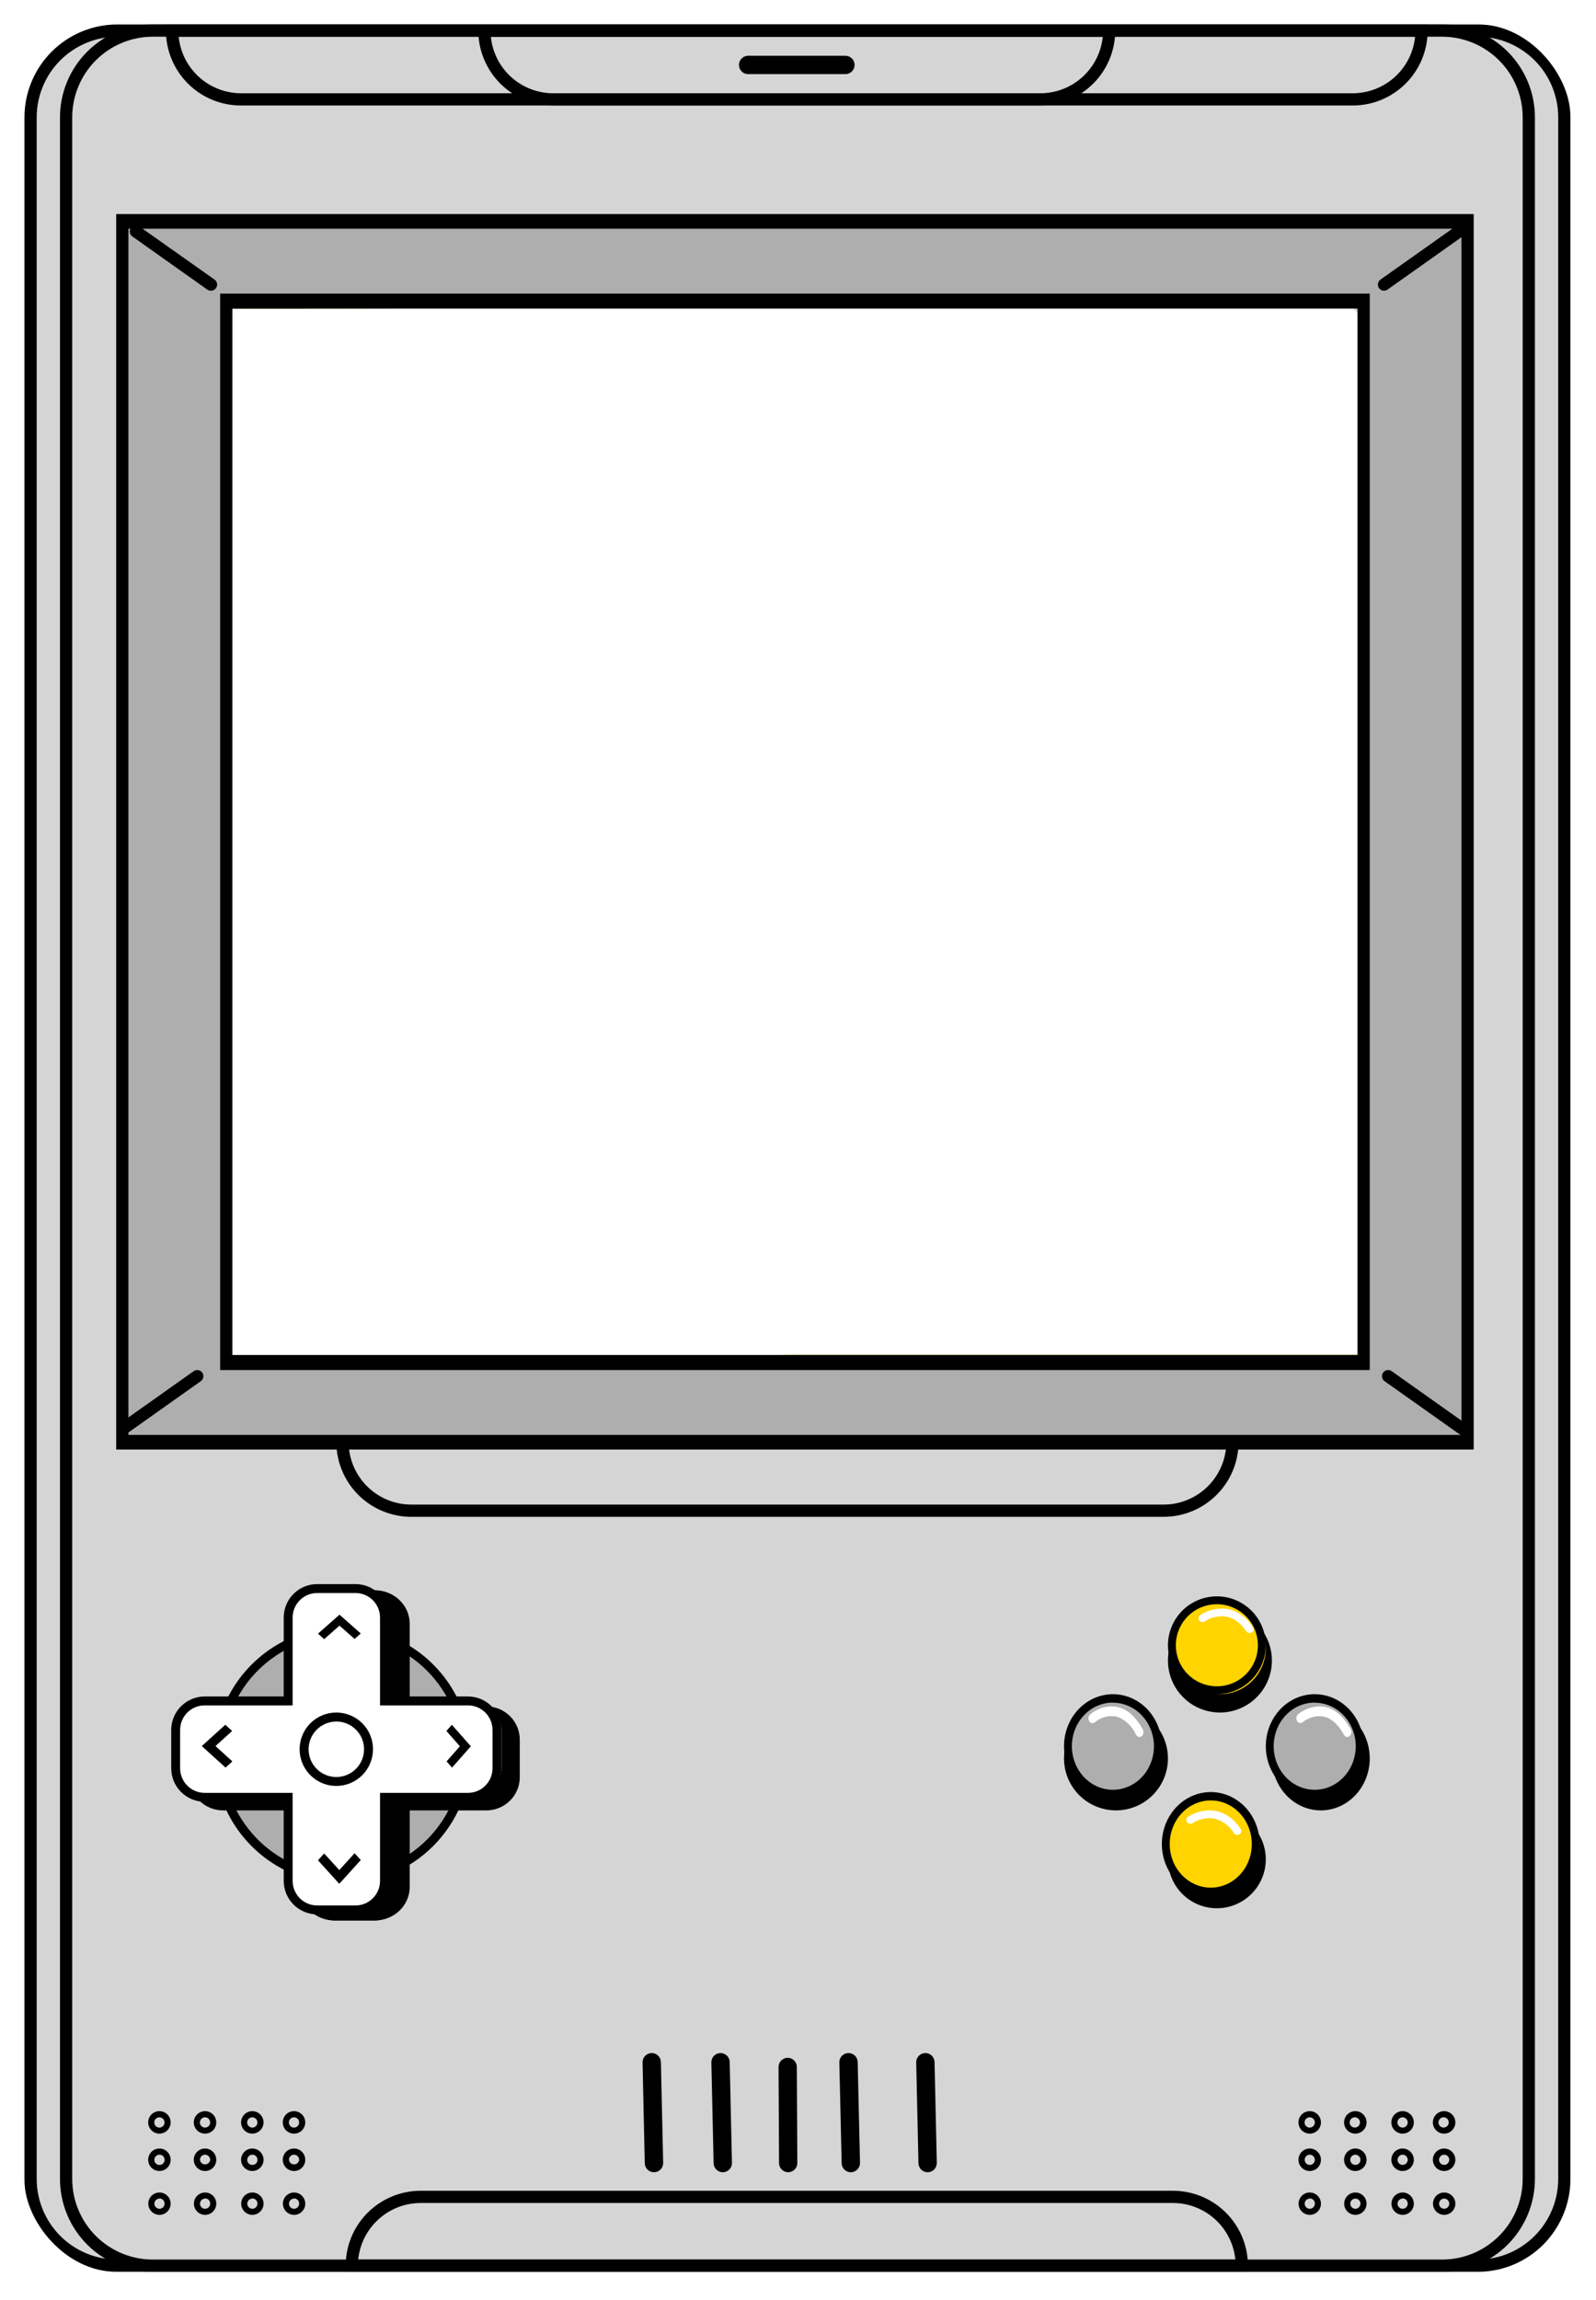 <svg width="261" height="376" viewBox="0 0 261 376" fill="none" xmlns="http://www.w3.org/2000/svg">
<g filter="url(#filter0_d_9_97)">
<g clip-path="url(#clip0_9_97)">
<path d="M240.876 1.5H19.124C15.378 1.5 11.785 3.003 9.137 5.679C6.488 8.355 5 11.985 5 15.769V355.221C5 359.006 6.488 362.636 9.136 365.314C11.784 367.992 15.377 369.497 19.124 369.5H240.876C244.621 369.497 248.212 367.993 250.86 365.318C253.509 362.642 254.997 359.014 255 355.231V15.769C255 11.985 253.512 8.355 250.863 5.679C248.215 3.003 244.622 1.5 240.876 1.5ZM223.48 215.46C223.491 217.684 221.684 219.49 219.46 219.479L128 219H40.489C38.284 219 36.495 217.216 36.489 215.011L36.012 49.022C36.005 46.804 37.804 45.005 40.022 45.01L218.685 45.456C220.883 45.461 222.665 47.239 222.675 49.437L223.48 215.46Z" fill="#D5D5D5"/>
<path d="M241.65 367.44H19.17C15.148 367.435 11.293 365.835 8.449 362.991C5.605 360.147 4.005 356.292 4 352.27V15.17C4.005 11.148 5.605 7.293 8.449 4.449C11.293 1.605 15.148 0.005 19.17 0H241.65C245.672 0.005 249.527 1.605 252.371 4.449C255.215 7.293 256.815 11.148 256.82 15.17V352.26C256.817 356.283 255.219 360.141 252.374 362.987C249.53 365.833 245.673 367.435 241.65 367.44ZM19.17 2C15.679 2.005 12.332 3.395 9.863 5.863C7.395 8.332 6.005 11.679 6 15.17V352.26C6.003 355.753 7.391 359.102 9.86 361.573C12.329 364.044 15.677 365.435 19.17 365.44H241.65C245.141 365.435 248.488 364.045 250.957 361.577C253.425 359.108 254.815 355.761 254.82 352.27V15.17C254.815 11.679 253.425 8.332 250.957 5.863C248.488 3.395 245.141 2.005 241.65 2H19.17Z" fill="black"/>
<path d="M235.84 1H24.98C21.222 1 17.618 2.493 14.96 5.15C12.303 7.808 10.81 11.412 10.81 15.17V352.26C10.81 356.019 12.303 359.624 14.96 362.283C17.617 364.942 21.221 366.437 24.98 366.44H235.84C239.597 366.437 243.2 364.944 245.857 362.287C248.514 359.63 250.007 356.027 250.01 352.27V15.17C250.01 13.309 249.643 11.467 248.931 9.747C248.219 8.028 247.176 6.466 245.86 5.15C244.544 3.834 242.982 2.791 241.263 2.079C239.543 1.367 237.701 1 235.84 1ZM223.37 218.5H130H37.23V44.17H223.37V218.5Z" fill="#D5D5D5"/>
<path d="M235.84 367.44H24.98C20.958 367.435 17.103 365.835 14.259 362.991C11.415 360.147 9.815 356.292 9.81 352.27V15.17C9.815 11.148 11.415 7.293 14.259 4.449C17.103 1.605 20.958 0.005 24.98 0H235.84C239.862 0.005 243.717 1.605 246.561 4.449C249.405 7.293 251.005 11.148 251.01 15.17V352.26C251.007 356.283 249.409 360.141 246.564 362.987C243.72 365.833 239.863 367.435 235.84 367.44ZM24.98 2C21.489 2.005 18.142 3.395 15.673 5.863C13.204 8.332 11.815 11.679 11.81 15.17V352.26C11.813 355.753 13.201 359.102 15.67 361.573C18.139 364.044 21.487 365.435 24.98 365.44H235.84C239.331 365.435 242.678 364.045 245.147 361.577C247.615 359.108 249.005 355.761 249.01 352.27V15.17C249.005 11.679 247.615 8.332 245.147 5.863C242.678 3.395 239.331 2.005 235.84 2H24.98Z" fill="black"/>
<path d="M221.22 13.25H39.38C36.133 13.245 33.02 11.952 30.724 9.656C28.428 7.36 27.135 4.247 27.13 1V0H233.47V1C233.467 4.248 232.176 7.362 229.879 9.659C227.582 11.956 224.468 13.247 221.22 13.25ZM29.22 2C29.473 4.531 30.656 6.879 32.54 8.588C34.425 10.296 36.876 11.245 39.42 11.25H221.22C223.764 11.245 226.215 10.296 228.1 8.588C229.984 6.879 231.167 4.531 231.42 2H29.22Z" fill="black"/>
<path d="M170.14 13.25H90.46C87.214 13.245 84.102 11.952 81.807 9.656C79.513 7.359 78.223 4.246 78.22 1V0H182.38V1C182.377 4.246 181.087 7.359 178.793 9.656C176.498 11.952 173.386 13.245 170.14 13.25ZM80.27 2C80.52 4.53 81.701 6.878 83.584 8.587C85.467 10.296 87.917 11.245 90.46 11.25H170.14C172.684 11.245 175.135 10.296 177.02 8.588C178.904 6.879 180.087 4.531 180.34 2H80.27Z" fill="black"/>
<path d="M122.35 6.62H138.25" stroke="black" stroke-width="3" stroke-linecap="round" stroke-linejoin="round"/>
<path d="M204.08 367.44H56.53V366.44C56.533 363.192 57.824 360.078 60.121 357.781C62.418 355.484 65.532 354.193 68.78 354.19H191.78C193.393 354.185 194.99 354.498 196.482 355.111C197.973 355.724 199.329 356.625 200.471 357.763C201.614 358.901 202.521 360.253 203.14 361.742C203.759 363.231 204.079 364.827 204.08 366.44V367.44ZM58.58 365.44H202.02C201.77 362.908 200.587 360.559 198.702 358.85C196.817 357.14 194.365 356.193 191.82 356.19H68.82C66.269 356.185 63.808 357.129 61.915 358.839C60.022 360.549 58.833 362.902 58.58 365.44Z" fill="black"/>
<path d="M55 230.75L202.55 230.75V231.75C202.547 234.998 201.256 238.112 198.959 240.409C196.662 242.706 193.548 243.997 190.3 244L67.3 244C65.687 244.005 64.09 243.692 62.598 243.079C61.107 242.466 59.751 241.565 58.608 240.427C57.466 239.289 56.559 237.937 55.94 236.448C55.321 234.959 55.001 233.362 55 231.75V230.75ZM200.5 232.75L57.06 232.75C57.31 235.282 58.493 237.631 60.378 239.34C62.263 241.049 64.716 241.997 67.26 242L190.26 242C192.811 242.005 195.272 241.061 197.165 239.351C199.058 237.641 200.247 235.288 200.5 232.75Z" fill="black"/>
<path d="M20 32V231H240V32H20ZM223.028 217.5H130.5L37.5 218.5L38 46.5L222.5 46L223.028 217.5Z" fill="#FFD401"/>
<path d="M20 32V231H240V32H20ZM223.028 217.5H130.5L37.5 218.5L38 46.5L222.5 46L223.028 217.5Z" fill="#AEAEAE"/>
<path d="M241 233H19V31H241V233ZM20.999 230.606H239.001V33.394H20.999V230.606Z" fill="black"/>
<path d="M224 220H36V44H224V220ZM37.998 217.541H222.001V46.459H37.998V217.541Z" fill="black"/>
<path d="M75.744 287.414C78.347 276.386 71.517 265.335 60.489 262.732C49.461 260.129 38.41 266.96 35.807 277.988C33.205 289.016 40.035 300.066 51.063 302.669C62.091 305.272 73.141 298.442 75.744 287.414Z" fill="#AEAEAE"/>
<path d="M56 304C51.847 304 47.786 302.768 44.333 300.461C40.88 298.153 38.188 294.874 36.599 291.036C35.009 287.199 34.593 282.977 35.404 278.903C36.214 274.83 38.214 271.088 41.151 268.151C44.088 265.214 47.83 263.214 51.903 262.404C55.977 261.593 60.199 262.009 64.036 263.599C67.874 265.188 71.153 267.88 73.461 271.333C75.768 274.786 77 278.847 77 283C76.987 288.565 74.77 293.899 70.835 297.834C66.899 301.77 61.565 303.987 56 304ZM56 263.398C52.133 263.398 48.353 264.544 45.138 266.693C41.922 268.841 39.416 271.895 37.937 275.467C36.457 279.04 36.07 282.971 36.824 286.764C37.578 290.556 39.441 294.04 42.175 296.774C44.909 299.509 48.393 301.371 52.186 302.125C55.978 302.88 59.91 302.493 63.482 301.013C67.055 299.533 70.108 297.027 72.257 293.812C74.405 290.596 75.552 286.816 75.552 282.949C75.538 277.768 73.474 272.803 69.81 269.139C66.147 265.475 61.181 263.411 56 263.398Z" fill="black"/>
<path d="M61.184 257H54.816C52.156 257 50 259.141 50 261.782V305.218C50 307.859 52.156 310 54.816 310H61.184C63.844 310 66 307.859 66 305.218V261.782C66 259.141 63.844 257 61.184 257Z" fill="black"/>
<path d="M61.279 310H54.721C53.203 310 51.748 309.424 50.676 308.398C49.603 307.372 49 305.981 49 304.531V261.469C49.002 260.019 49.605 258.629 50.678 257.604C51.75 256.579 53.204 256.002 54.721 256H61.279C62.796 256.002 64.25 256.579 65.322 257.604C66.395 258.629 66.998 260.019 67 261.469V304.531C67 305.981 66.397 307.372 65.325 308.398C64.252 309.424 62.797 310 61.279 310ZM54.721 257.457C53.608 257.457 52.54 257.879 51.753 258.632C50.966 259.384 50.523 260.405 50.523 261.469V304.531C50.523 305.595 50.966 306.616 51.753 307.368C52.54 308.121 53.608 308.543 54.721 308.543H61.279C62.392 308.543 63.46 308.121 64.247 307.368C65.034 306.616 65.477 305.595 65.477 304.531V261.469C65.477 260.405 65.034 259.384 64.247 258.632C63.46 257.879 62.392 257.457 61.279 257.457H54.721Z" fill="black"/>
<path d="M84 286.184V279.816C84 277.156 81.859 275 79.218 275H35.782C33.141 275 31 277.156 31 279.816V286.184C31 288.844 33.141 291 35.782 291H79.218C81.859 291 84 288.844 84 286.184Z" fill="black"/>
<path d="M79.545 292H36.469C35.019 291.998 33.629 291.428 32.604 290.413C31.579 289.399 31.002 288.024 31 286.59V280.395C31.006 278.964 31.584 277.592 32.609 276.581C33.634 275.57 35.022 275.002 36.469 275H79.531C80.982 275.002 82.373 275.573 83.399 276.589C84.424 277.605 85 278.982 85 280.417V286.612C84.992 288.04 84.415 289.407 83.394 290.416C82.372 291.425 80.989 291.994 79.545 292ZM36.469 276.441C35.404 276.443 34.384 276.862 33.631 277.608C32.879 278.353 32.456 279.364 32.456 280.417V286.612C32.462 287.661 32.888 288.665 33.639 289.404C34.391 290.144 35.409 290.559 36.469 290.559H79.531C80.595 290.559 81.616 290.141 82.368 289.397C83.121 288.652 83.543 287.643 83.543 286.59V280.395C83.543 279.342 83.121 278.332 82.369 277.586C81.616 276.841 80.596 276.421 79.531 276.419L36.469 276.441Z" fill="black"/>
<path d="M77.218 274.182H63.444V260.695C63.446 260.078 63.322 259.467 63.082 258.897C62.843 258.327 62.49 257.809 62.046 257.373C61.602 256.937 61.074 256.591 60.493 256.355C59.913 256.12 59.291 255.999 58.662 256H52.338C51.069 256 49.853 256.495 48.956 257.375C48.059 258.256 47.556 259.45 47.556 260.695V274.182H33.782C33.154 274.181 32.532 274.302 31.951 274.537C31.37 274.773 30.843 275.119 30.398 275.555C29.954 275.991 29.602 276.509 29.362 277.079C29.122 277.649 28.999 278.26 29 278.877V285.087C29 286.332 29.504 287.526 30.401 288.407C31.297 289.287 32.514 289.782 33.782 289.782H47.556V303.305C47.556 304.55 48.059 305.744 48.956 306.625C49.853 307.505 51.069 308 52.338 308H58.662C59.291 308.001 59.913 307.88 60.493 307.645C61.074 307.409 61.602 307.063 62.046 306.627C62.49 306.191 62.843 305.673 63.082 305.103C63.322 304.533 63.446 303.922 63.444 303.305V289.782H77.218C78.486 289.782 79.703 289.287 80.599 288.407C81.496 287.526 82 286.332 82 285.087V278.877C82.001 278.26 81.878 277.649 81.638 277.079C81.398 276.509 81.046 275.991 80.602 275.555C80.157 275.119 79.63 274.773 79.049 274.537C78.468 274.302 77.846 274.181 77.218 274.182Z" fill="white"/>
<path d="M58.135 309H51.865C50.415 308.998 49.025 308.421 48 307.395C46.974 306.369 46.398 304.978 46.396 303.527V290.592H33.469C32.019 290.59 30.629 290.013 29.604 288.987C28.579 287.961 28.002 286.57 28 285.119V278.845C28.002 277.394 28.579 276.003 29.604 274.977C30.629 273.951 32.019 273.374 33.469 273.372H46.396V260.473C46.396 259.021 46.972 257.629 47.998 256.603C49.023 255.577 50.414 255 51.865 255H58.135C59.586 255 60.977 255.577 62.002 256.603C63.028 257.629 63.604 259.021 63.604 260.473V273.372H76.531C77.981 273.374 79.371 273.951 80.396 274.977C81.421 276.003 81.998 277.394 82 278.845V285.119C81.998 286.57 81.421 287.961 80.396 288.987C79.371 290.013 77.981 290.59 76.531 290.592H63.604V303.527C63.602 304.978 63.026 306.369 62 307.395C60.975 308.421 59.585 308.998 58.135 309ZM33.469 274.829C32.405 274.829 31.384 275.252 30.632 276.005C29.879 276.758 29.456 277.78 29.456 278.845V285.119C29.458 286.183 29.882 287.204 30.634 287.956C31.386 288.709 32.406 289.132 33.469 289.134H47.852V303.527C47.854 304.591 48.278 305.612 49.03 306.364C49.782 307.117 50.801 307.541 51.865 307.543H58.135C59.199 307.543 60.22 307.119 60.972 306.366C61.725 305.613 62.148 304.592 62.148 303.527V289.134H76.531C77.594 289.132 78.614 288.709 79.366 287.956C80.118 287.204 80.542 286.183 80.543 285.119V278.845C80.543 277.78 80.121 276.758 79.368 276.005C78.616 275.252 77.595 274.829 76.531 274.829H62.148V260.473C62.148 259.408 61.725 258.387 60.972 257.634C60.22 256.881 59.199 256.457 58.135 256.457H51.865C50.801 256.459 49.782 256.883 49.03 257.636C48.278 258.388 47.854 259.409 47.852 260.473V274.829H33.469Z" fill="black"/>
<path d="M52 264L55.018 261L58 263.957" fill="white"/>
<path d="M53.012 264L52 263.106L55.518 260L59 263.074L57.988 263.968L55.518 261.794L53.012 264Z" fill="black"/>
<path d="M58 300L54.982 303L52 300.036" fill="white"/>
<path d="M55.482 304L52 300.157L53.012 299.04L55.482 301.758L57.988 299L59 300.117L55.482 304Z" fill="black"/>
<path d="M73 279L76 282.018L73.036 285" fill="white"/>
<path d="M73.925 285L73.032 283.988L75.206 281.518L73 279.012L73.894 278L77 281.518L73.925 285Z" fill="black"/>
<path d="M37 285L34 281.982L36.971 279" fill="white"/>
<path d="M36.883 285L33 281.482L36.843 278L37.96 279.012L35.242 281.482L38 283.988L36.883 285Z" fill="black"/>
<path d="M55 288C57.761 288 60 285.538 60 282.5C60 279.462 57.761 277 55 277C52.239 277 50 279.462 50 282.5C50 285.538 52.239 288 55 288Z" fill="white"/>
<path d="M55.007 288C53.82 288.001 52.659 287.651 51.671 286.992C50.683 286.333 49.913 285.396 49.458 284.299C49.003 283.203 48.884 281.996 49.115 280.831C49.346 279.667 49.918 278.597 50.757 277.757C51.597 276.918 52.667 276.346 53.831 276.115C54.996 275.884 56.203 276.003 57.3 276.458C58.396 276.913 59.333 277.683 59.992 278.671C60.651 279.659 61.001 280.82 61 282.007C60.996 283.595 60.364 285.118 59.24 286.241C58.117 287.364 56.596 287.996 55.007 288ZM55.007 277.474C54.111 277.473 53.233 277.737 52.487 278.235C51.74 278.732 51.158 279.439 50.814 280.268C50.47 281.096 50.379 282.007 50.553 282.887C50.727 283.767 51.158 284.575 51.792 285.21C52.426 285.845 53.233 286.277 54.113 286.453C54.992 286.628 55.904 286.539 56.733 286.196C57.562 285.853 58.27 285.272 58.769 284.526C59.267 283.781 59.533 282.904 59.533 282.007C59.534 281.412 59.418 280.822 59.191 280.272C58.964 279.722 58.631 279.221 58.211 278.8C57.79 278.378 57.291 278.044 56.742 277.815C56.192 277.586 55.603 277.468 55.007 277.467V277.474Z" fill="black"/>
<path d="M182.5 291C186.642 291 190 287.642 190 283.5C190 279.358 186.642 276 182.5 276C178.358 276 175 279.358 175 283.5C175 287.642 178.358 291 182.5 291Z" fill="black"/>
<path d="M182.521 292C180.839 292.004 179.194 291.509 177.793 290.578C176.393 289.647 175.3 288.321 174.654 286.769C174.007 285.216 173.835 283.507 174.16 281.857C174.485 280.207 175.293 278.69 176.48 277.499C177.667 276.308 179.181 275.496 180.83 275.166C182.479 274.835 184.189 275.001 185.743 275.643C187.298 276.285 188.627 277.373 189.563 278.771C190.498 280.168 190.999 281.811 191 283.493C190.998 285.744 190.105 287.903 188.516 289.497C186.927 291.091 184.771 291.991 182.521 292ZM182.521 276.376C181.109 276.372 179.727 276.787 178.552 277.568C177.376 278.35 176.459 279.463 175.916 280.767C175.374 282.07 175.23 283.505 175.504 284.89C175.778 286.276 176.457 287.548 177.455 288.547C178.453 289.546 179.725 290.226 181.11 290.501C182.494 290.776 183.93 290.634 185.234 290.093C186.538 289.552 187.652 288.636 188.435 287.461C189.217 286.286 189.634 284.905 189.631 283.493C189.626 281.608 188.875 279.802 187.543 278.469C186.211 277.135 184.405 276.383 182.521 276.376Z" fill="black"/>
<path d="M184.739 288.367C188.587 286.773 190.414 282.361 188.821 278.513C187.227 274.665 182.815 272.838 178.967 274.432C175.119 276.026 173.292 280.437 174.886 284.285C176.48 288.133 180.891 289.961 184.739 288.367Z" fill="#AEAEAE"/>
<path d="M182 290C180.418 290 178.871 289.501 177.555 288.567C176.24 287.634 175.214 286.306 174.609 284.753C174.003 283.2 173.845 281.491 174.154 279.842C174.462 278.193 175.224 276.678 176.343 275.49C177.462 274.301 178.887 273.491 180.439 273.163C181.991 272.835 183.6 273.004 185.061 273.647C186.523 274.29 187.773 275.38 188.652 276.778C189.531 278.175 190 279.819 190 281.5C189.998 283.754 189.155 285.915 187.655 287.508C186.155 289.102 184.121 289.998 182 290ZM182 274.369C180.673 274.369 179.375 274.787 178.271 275.571C177.167 276.354 176.307 277.468 175.799 278.771C175.291 280.074 175.158 281.508 175.417 282.891C175.676 284.275 176.315 285.545 177.254 286.543C178.193 287.54 179.389 288.219 180.691 288.494C181.993 288.769 183.342 288.628 184.568 288.088C185.795 287.549 186.843 286.635 187.581 285.462C188.318 284.289 188.712 282.91 188.712 281.5C188.703 279.613 187.993 277.807 186.735 276.475C185.478 275.143 183.776 274.393 182 274.389V274.369Z" fill="black"/>
<path d="M186.346 280C186.236 280.001 186.129 279.968 186.032 279.906C185.936 279.844 185.854 279.754 185.793 279.645C185.444 278.894 184.968 278.239 184.396 277.721C183.825 277.203 183.17 276.833 182.473 276.635C181.272 276.43 180.05 276.771 179.047 277.591C178.906 277.715 178.729 277.766 178.557 277.733C178.384 277.701 178.229 277.587 178.126 277.417C178.023 277.248 177.981 277.036 178.008 276.828C178.035 276.621 178.13 276.435 178.271 276.311C179.569 275.246 181.154 274.806 182.71 275.079C184.327 275.427 185.734 276.659 186.892 278.776C186.957 278.895 186.994 279.032 186.999 279.174C187.005 279.316 186.978 279.458 186.922 279.583C186.866 279.708 186.783 279.813 186.682 279.887C186.58 279.96 186.464 279.999 186.346 280Z" fill="white"/>
<path d="M199.5 275C203.642 275 207 271.642 207 267.5C207 263.358 203.642 260 199.5 260C195.358 260 192 263.358 192 267.5C192 271.642 195.358 275 199.5 275Z" fill="black"/>
<path d="M199.5 276C197.819 276 196.175 275.501 194.778 274.567C193.38 273.634 192.29 272.306 191.647 270.753C191.004 269.2 190.835 267.491 191.163 265.842C191.491 264.193 192.301 262.678 193.49 261.49C194.678 260.301 196.193 259.491 197.842 259.163C199.491 258.835 201.2 259.004 202.753 259.647C204.306 260.29 205.634 261.38 206.567 262.778C207.501 264.175 208 265.819 208 267.5C207.996 269.753 207.1 271.913 205.506 273.506C203.913 275.1 201.753 275.996 199.5 276ZM199.5 260.369C198.09 260.369 196.711 260.787 195.538 261.571C194.365 262.354 193.451 263.468 192.912 264.771C192.372 266.074 192.231 267.508 192.506 268.891C192.781 270.275 193.46 271.545 194.457 272.543C195.455 273.54 196.725 274.219 198.109 274.494C199.492 274.769 200.926 274.628 202.229 274.088C203.532 273.549 204.646 272.635 205.429 271.462C206.213 270.289 206.631 268.91 206.631 267.5C206.629 265.609 205.878 263.796 204.541 262.459C203.204 261.122 201.391 260.371 199.5 260.369Z" fill="black"/>
<path d="M199.5 273C203.642 273 207 269.642 207 265.5C207 261.358 203.642 258 199.5 258C195.358 258 192 261.358 192 265.5C192 269.642 195.358 273 199.5 273Z" fill="#FFD401"/>
<path d="M199 273C197.418 273 195.871 272.531 194.555 271.652C193.24 270.773 192.214 269.523 191.609 268.061C191.003 266.6 190.845 264.991 191.154 263.439C191.462 261.887 192.224 260.462 193.343 259.343C194.462 258.224 195.887 257.462 197.439 257.154C198.991 256.845 200.6 257.003 202.061 257.609C203.523 258.214 204.773 259.24 205.652 260.555C206.531 261.871 207 263.418 207 265C206.998 267.121 206.155 269.155 204.655 270.655C203.155 272.155 201.121 272.998 199 273ZM199 258.288C197.673 258.288 196.375 258.682 195.271 259.419C194.167 260.157 193.307 261.205 192.799 262.432C192.291 263.658 192.158 265.007 192.417 266.309C192.676 267.611 193.315 268.807 194.254 269.746C195.193 270.685 196.389 271.324 197.691 271.583C198.993 271.842 200.342 271.709 201.568 271.201C202.795 270.693 203.843 269.833 204.581 268.729C205.318 267.625 205.712 266.327 205.712 265C205.708 263.221 205 261.516 203.742 260.258C202.484 259 200.779 258.292 199 258.288Z" fill="black"/>
<path d="M204.346 263C204.238 262.999 204.132 262.973 204.037 262.924C203.942 262.874 203.861 262.803 203.802 262.716C202.852 261.335 201.739 260.521 200.487 260.307C199.291 260.147 198.075 260.419 197.074 261.07C197.006 261.125 196.926 261.166 196.84 261.19C196.754 261.215 196.664 261.222 196.575 261.211C196.487 261.201 196.401 261.173 196.324 261.13C196.247 261.086 196.18 261.028 196.127 260.958C196.074 260.889 196.036 260.81 196.016 260.726C195.997 260.642 195.995 260.555 196.011 260.47C196.027 260.385 196.062 260.305 196.112 260.233C196.162 260.162 196.226 260.101 196.301 260.054C197.592 259.197 199.172 258.843 200.723 259.064C202.335 259.348 203.737 260.326 204.89 262.016C204.937 262.085 204.971 262.163 204.988 262.244C205.004 262.326 205.004 262.41 204.987 262.491C204.97 262.573 204.936 262.65 204.888 262.719C204.84 262.788 204.778 262.847 204.706 262.893C204.6 262.962 204.474 262.999 204.346 263Z" fill="white"/>
<path d="M215.5 291C219.642 291 223 287.642 223 283.5C223 279.358 219.642 276 215.5 276C211.358 276 208 279.358 208 283.5C208 287.642 211.358 291 215.5 291Z" fill="black"/>
<path d="M216 292C214.418 292 212.872 291.502 211.556 290.568C210.241 289.634 209.215 288.307 208.61 286.754C208.004 285.202 207.845 283.493 208.153 281.844C208.461 280.196 209.223 278.681 210.341 277.492C211.459 276.303 212.884 275.493 214.435 275.164C215.987 274.835 217.595 275.003 219.057 275.645C220.519 276.287 221.769 277.376 222.649 278.773C223.528 280.17 223.999 281.812 224 283.493C224 285.748 223.157 287.911 221.657 289.506C220.157 291.101 218.122 291.998 216 292ZM216 276.376C214.672 276.376 213.374 276.794 212.27 277.578C211.166 278.363 210.306 279.477 209.798 280.781C209.29 282.085 209.158 283.519 209.418 284.903C209.678 286.287 210.319 287.557 211.259 288.554C212.199 289.551 213.396 290.229 214.699 290.503C216.001 290.776 217.351 290.633 218.577 290.091C219.804 289.549 220.851 288.633 221.587 287.459C222.323 286.284 222.714 284.904 222.712 283.493C222.708 281.604 222 279.794 220.741 278.459C219.483 277.125 217.778 276.376 216 276.376Z" fill="black"/>
<path d="M218.153 288.371C222.001 286.777 223.828 282.365 222.234 278.518C220.64 274.67 216.229 272.842 212.381 274.436C208.533 276.03 206.705 280.441 208.299 284.289C209.893 288.137 214.305 289.965 218.153 288.371Z" fill="#AEAEAE"/>
<path d="M215 290C213.418 290 211.871 289.501 210.555 288.567C209.24 287.634 208.214 286.306 207.609 284.753C207.003 283.2 206.845 281.491 207.154 279.842C207.462 278.193 208.224 276.678 209.343 275.49C210.462 274.301 211.887 273.491 213.439 273.163C214.991 272.835 216.6 273.004 218.061 273.647C219.523 274.29 220.773 275.38 221.652 276.778C222.531 278.175 223 279.819 223 281.5C222.998 283.754 222.155 285.915 220.655 287.508C219.155 289.102 217.121 289.998 215 290ZM215 274.369C213.673 274.369 212.375 274.787 211.271 275.571C210.167 276.354 209.307 277.468 208.799 278.771C208.291 280.074 208.158 281.508 208.417 282.891C208.676 284.275 209.315 285.545 210.254 286.543C211.193 287.54 212.389 288.219 213.691 288.494C214.993 288.769 216.342 288.628 217.568 288.088C218.795 287.549 219.843 286.635 220.581 285.462C221.318 284.289 221.712 282.91 221.712 281.5C221.705 279.613 220.995 277.805 219.737 276.473C218.479 275.14 216.776 274.391 215 274.389V274.369Z" fill="black"/>
<path d="M220.337 280C220.228 280.001 220.12 279.969 220.024 279.907C219.927 279.846 219.845 279.756 219.785 279.647C218.832 277.931 217.715 276.928 216.466 276.661C215.27 276.449 214.051 276.773 213.043 277.57C212.902 277.691 212.727 277.74 212.556 277.708C212.385 277.676 212.232 277.564 212.129 277.398C212.078 277.315 212.04 277.221 212.02 277.121C211.999 277.021 211.994 276.917 212.007 276.815C212.02 276.713 212.05 276.615 212.094 276.527C212.139 276.439 212.198 276.362 212.267 276.301C213.565 275.244 215.148 274.808 216.703 275.078C218.32 275.423 219.733 276.645 220.889 278.746C220.937 278.832 220.971 278.928 220.988 279.029C221.004 279.131 221.004 279.235 220.987 279.336C220.97 279.438 220.936 279.534 220.888 279.619C220.839 279.705 220.777 279.778 220.705 279.835C220.599 279.934 220.471 279.991 220.337 280Z" fill="white"/>
<path d="M198.5 307C202.642 307 206 303.642 206 299.5C206 295.358 202.642 292 198.5 292C194.358 292 191 295.358 191 299.5C191 303.642 194.358 307 198.5 307Z" fill="black"/>
<path d="M199 308C197.418 308 195.871 307.531 194.555 306.652C193.24 305.773 192.214 304.523 191.609 303.061C191.003 301.6 190.845 299.991 191.154 298.439C191.462 296.887 192.224 295.462 193.343 294.343C194.462 293.224 195.887 292.462 197.439 292.154C198.991 291.845 200.6 292.003 202.061 292.609C203.523 293.214 204.773 294.24 205.652 295.555C206.531 296.871 207 298.418 207 300C206.998 302.121 206.155 304.155 204.655 305.655C203.155 307.155 201.121 307.998 199 308ZM199 293.288C197.673 293.288 196.375 293.682 195.271 294.419C194.167 295.157 193.307 296.205 192.799 297.432C192.291 298.658 192.158 300.007 192.417 301.309C192.676 302.611 193.315 303.807 194.254 304.746C195.193 305.685 196.389 306.324 197.691 306.583C198.993 306.842 200.342 306.709 201.568 306.201C202.795 305.693 203.843 304.833 204.581 303.729C205.318 302.625 205.712 301.327 205.712 300C205.71 298.22 205.002 296.514 203.744 295.256C202.486 293.998 200.78 293.29 199 293.288Z" fill="black"/>
<path d="M198.5 305C202.642 305 206 301.642 206 297.5C206 293.358 202.642 290 198.5 290C194.358 290 191 293.358 191 297.5C191 301.642 194.358 305 198.5 305Z" fill="#FFD401"/>
<path d="M198 306C196.418 306 194.871 305.501 193.555 304.567C192.24 303.634 191.214 302.306 190.609 300.753C190.003 299.2 189.845 297.491 190.154 295.842C190.462 294.193 191.224 292.678 192.343 291.49C193.462 290.301 194.887 289.491 196.439 289.163C197.991 288.835 199.6 289.004 201.061 289.647C202.523 290.29 203.773 291.38 204.652 292.778C205.531 294.175 206 295.819 206 297.5C205.997 299.753 205.153 301.913 203.653 303.506C202.154 305.1 200.121 305.996 198 306ZM198 290.369C196.673 290.369 195.375 290.787 194.271 291.571C193.167 292.354 192.307 293.468 191.799 294.771C191.291 296.074 191.158 297.508 191.417 298.891C191.676 300.275 192.315 301.545 193.254 302.543C194.193 303.54 195.389 304.219 196.691 304.494C197.993 304.769 199.342 304.628 200.568 304.088C201.795 303.549 202.843 302.635 203.581 301.462C204.318 300.289 204.712 298.91 204.712 297.5C204.71 295.609 204.002 293.796 202.744 292.459C201.486 291.122 199.78 290.371 198 290.369Z" fill="black"/>
<path d="M202.32 295.999C202.211 295.999 202.105 295.972 202.01 295.923C201.914 295.873 201.833 295.802 201.774 295.715C201.423 295.121 200.951 294.602 200.386 294.188C199.821 293.774 199.174 293.475 198.485 293.308C197.279 293.151 196.056 293.423 195.045 294.072C194.974 294.121 194.895 294.156 194.81 294.175C194.726 294.194 194.638 294.197 194.553 294.184C194.467 294.17 194.385 294.141 194.312 294.097C194.238 294.052 194.174 293.995 194.124 293.927C194.023 293.792 193.981 293.624 194.008 293.459C194.035 293.295 194.129 293.147 194.268 293.049C195.567 292.196 197.152 291.845 198.709 292.063C200.327 292.341 201.734 293.327 202.892 295.02C202.987 295.159 203.021 295.329 202.987 295.492C202.952 295.656 202.852 295.799 202.708 295.892C202.595 295.968 202.458 296.006 202.32 295.999Z" fill="white"/>
<path d="M106.94 351.16C106.547 351.16 106.17 351.006 105.89 350.731C105.609 350.456 105.448 350.083 105.44 349.69L105.08 333.21C105.071 332.812 105.22 332.427 105.495 332.139C105.769 331.851 106.147 331.684 106.545 331.675C106.943 331.666 107.328 331.815 107.616 332.09C107.904 332.364 108.071 332.742 108.08 333.14L108.45 349.62C108.455 349.817 108.422 350.013 108.351 350.197C108.281 350.381 108.175 350.55 108.039 350.693C107.904 350.836 107.741 350.95 107.561 351.031C107.381 351.111 107.187 351.155 106.99 351.16H106.94Z" fill="black"/>
<path d="M118.2 351.16C117.807 351.16 117.43 351.006 117.15 350.731C116.869 350.456 116.708 350.083 116.7 349.69L116.33 333.21C116.321 332.812 116.47 332.427 116.745 332.139C117.019 331.851 117.397 331.684 117.795 331.675C118.193 331.666 118.578 331.815 118.866 332.09C119.154 332.364 119.321 332.742 119.33 333.14L119.7 349.62C119.705 349.817 119.672 350.013 119.601 350.197C119.531 350.381 119.425 350.55 119.289 350.693C119.154 350.836 118.991 350.95 118.811 351.031C118.631 351.111 118.437 351.155 118.24 351.16H118.2Z" fill="black"/>
<path d="M128.9 351.16C128.504 351.16 128.124 351.003 127.843 350.724C127.562 350.445 127.403 350.066 127.4 349.67L127.32 333.96C127.319 333.763 127.356 333.568 127.43 333.385C127.505 333.203 127.614 333.037 127.752 332.896C127.891 332.756 128.055 332.645 128.237 332.568C128.418 332.491 128.613 332.451 128.81 332.45C129.205 332.453 129.584 332.61 129.864 332.889C130.145 333.167 130.305 333.545 130.31 333.94L130.39 349.65C130.39 350.047 130.234 350.428 129.955 350.711C129.676 350.993 129.297 351.155 128.9 351.16Z" fill="black"/>
<path d="M139.13 351.16C138.738 351.16 138.362 351.006 138.083 350.731C137.805 350.456 137.645 350.082 137.64 349.69L137.26 333.21C137.251 332.812 137.4 332.427 137.675 332.139C137.949 331.851 138.327 331.684 138.725 331.675C139.123 331.666 139.508 331.815 139.796 332.09C140.084 332.364 140.251 332.742 140.26 333.14L140.64 349.62C140.648 350.019 140.498 350.405 140.223 350.693C139.947 350.982 139.569 351.15 139.17 351.16H139.13Z" fill="black"/>
<path d="M151.7 351.16C151.307 351.16 150.93 351.006 150.65 350.731C150.369 350.456 150.208 350.083 150.2 349.69L149.83 333.21C149.821 332.812 149.97 332.427 150.245 332.139C150.519 331.851 150.897 331.684 151.295 331.675C151.693 331.666 152.078 331.815 152.366 332.09C152.654 332.364 152.821 332.742 152.83 333.14L153.2 349.62C153.208 350.017 153.059 350.401 152.786 350.69C152.513 350.978 152.137 351.147 151.74 351.16H151.7Z" fill="black"/>
<path d="M26.08 344.85C25.715 344.852 25.358 344.745 25.054 344.544C24.75 344.343 24.512 344.055 24.372 343.719C24.232 343.382 24.194 343.011 24.265 342.653C24.336 342.296 24.511 341.967 24.769 341.709C25.027 341.451 25.356 341.276 25.713 341.205C26.071 341.134 26.442 341.171 26.779 341.312C27.115 341.453 27.403 341.69 27.604 341.994C27.805 342.298 27.912 342.655 27.91 343.02C27.905 343.504 27.71 343.966 27.368 344.308C27.026 344.65 26.564 344.845 26.08 344.85ZM26.08 342.18C25.913 342.178 25.75 342.226 25.611 342.317C25.471 342.408 25.362 342.538 25.297 342.692C25.232 342.845 25.214 343.014 25.245 343.178C25.276 343.341 25.355 343.492 25.473 343.61C25.59 343.729 25.739 343.81 25.902 343.843C26.066 343.876 26.235 343.86 26.389 343.797C26.543 343.734 26.675 343.626 26.768 343.488C26.86 343.349 26.91 343.187 26.91 343.02C26.907 342.8 26.82 342.589 26.665 342.432C26.51 342.276 26.3 342.185 26.08 342.18Z" fill="black"/>
<path d="M41.27 344.85C40.905 344.852 40.548 344.745 40.244 344.544C39.94 344.343 39.703 344.055 39.562 343.719C39.422 343.382 39.384 343.011 39.455 342.653C39.526 342.296 39.701 341.967 39.959 341.709C40.217 341.451 40.546 341.276 40.904 341.205C41.261 341.134 41.632 341.171 41.969 341.312C42.305 341.453 42.593 341.69 42.794 341.994C42.995 342.298 43.102 342.655 43.1 343.02C43.095 343.504 42.9 343.966 42.558 344.308C42.216 344.65 41.754 344.845 41.27 344.85ZM41.27 342.18C41.103 342.178 40.94 342.226 40.801 342.317C40.661 342.408 40.552 342.538 40.487 342.692C40.422 342.845 40.404 343.014 40.435 343.178C40.466 343.341 40.545 343.492 40.663 343.61C40.78 343.729 40.929 343.81 41.092 343.843C41.256 343.876 41.425 343.86 41.579 343.797C41.733 343.734 41.865 343.626 41.958 343.488C42.05 343.349 42.1 343.187 42.1 343.02C42.097 342.8 42.01 342.589 41.855 342.432C41.7 342.276 41.49 342.185 41.27 342.18Z" fill="black"/>
<path d="M48.08 344.85C47.716 344.85 47.359 344.742 47.057 344.539C46.754 344.337 46.518 344.049 46.379 343.712C46.24 343.375 46.204 343.005 46.276 342.647C46.348 342.29 46.524 341.962 46.782 341.705C47.041 341.448 47.37 341.274 47.727 341.204C48.085 341.134 48.455 341.172 48.791 341.313C49.127 341.454 49.414 341.691 49.615 341.995C49.816 342.299 49.922 342.656 49.92 343.02C49.917 343.506 49.722 343.972 49.378 344.315C49.033 344.658 48.566 344.85 48.08 344.85ZM48.08 342.18C47.914 342.18 47.752 342.229 47.613 342.322C47.475 342.414 47.367 342.545 47.304 342.699C47.24 342.852 47.224 343.021 47.256 343.184C47.289 343.347 47.369 343.496 47.486 343.614C47.603 343.731 47.753 343.811 47.916 343.844C48.079 343.876 48.248 343.86 48.401 343.796C48.555 343.732 48.686 343.625 48.779 343.487C48.871 343.349 48.92 343.186 48.92 343.02C48.92 342.797 48.831 342.584 48.674 342.426C48.517 342.268 48.303 342.18 48.08 342.18Z" fill="black"/>
<path d="M33.53 344.85C33.166 344.85 32.809 344.742 32.507 344.539C32.204 344.337 31.968 344.049 31.829 343.712C31.69 343.375 31.654 343.005 31.726 342.647C31.798 342.29 31.974 341.962 32.233 341.705C32.491 341.448 32.82 341.274 33.177 341.204C33.535 341.134 33.905 341.172 34.241 341.313C34.577 341.454 34.864 341.691 35.065 341.995C35.266 342.299 35.372 342.656 35.37 343.02C35.367 343.506 35.172 343.972 34.828 344.315C34.483 344.658 34.016 344.85 33.53 344.85ZM33.53 342.18C33.364 342.18 33.202 342.229 33.063 342.322C32.925 342.414 32.818 342.545 32.754 342.699C32.69 342.852 32.674 343.021 32.706 343.184C32.739 343.347 32.819 343.496 32.936 343.614C33.053 343.731 33.203 343.811 33.366 343.844C33.529 343.876 33.698 343.86 33.852 343.796C34.005 343.732 34.136 343.625 34.228 343.487C34.321 343.349 34.37 343.186 34.37 343.02C34.37 342.797 34.282 342.584 34.124 342.426C33.967 342.268 33.753 342.18 33.53 342.18Z" fill="black"/>
<path d="M26.08 350.96C25.715 350.962 25.358 350.855 25.054 350.654C24.75 350.453 24.512 350.165 24.372 349.829C24.232 349.492 24.194 349.121 24.265 348.764C24.336 348.406 24.511 348.077 24.769 347.819C25.027 347.561 25.356 347.386 25.713 347.315C26.071 347.244 26.442 347.281 26.779 347.422C27.115 347.562 27.403 347.8 27.604 348.104C27.805 348.408 27.912 348.765 27.91 349.13C27.907 349.615 27.714 350.078 27.371 350.421C27.029 350.764 26.565 350.957 26.08 350.96ZM26.08 348.29C25.858 348.293 25.646 348.382 25.489 348.539C25.332 348.696 25.243 348.908 25.24 349.13C25.24 349.296 25.289 349.459 25.382 349.597C25.474 349.735 25.605 349.842 25.759 349.906C25.912 349.97 26.081 349.986 26.244 349.954C26.407 349.921 26.556 349.841 26.674 349.724C26.791 349.606 26.872 349.457 26.904 349.294C26.936 349.131 26.92 348.962 26.856 348.809C26.793 348.655 26.685 348.524 26.547 348.432C26.409 348.339 26.246 348.29 26.08 348.29Z" fill="black"/>
<path d="M41.27 350.96C40.905 350.962 40.548 350.855 40.244 350.654C39.94 350.453 39.703 350.165 39.562 349.829C39.422 349.492 39.384 349.121 39.455 348.764C39.526 348.406 39.701 348.077 39.959 347.819C40.217 347.561 40.546 347.386 40.904 347.315C41.261 347.244 41.632 347.281 41.969 347.422C42.305 347.562 42.593 347.8 42.794 348.104C42.995 348.408 43.102 348.765 43.1 349.13C43.097 349.615 42.904 350.078 42.561 350.421C42.218 350.764 41.755 350.957 41.27 350.96ZM41.27 348.29C41.048 348.293 40.836 348.382 40.679 348.539C40.522 348.696 40.433 348.908 40.43 349.13C40.43 349.296 40.479 349.459 40.572 349.597C40.664 349.735 40.795 349.842 40.949 349.906C41.102 349.97 41.271 349.986 41.434 349.954C41.597 349.921 41.746 349.841 41.864 349.724C41.981 349.606 42.062 349.457 42.094 349.294C42.126 349.131 42.11 348.962 42.046 348.809C41.983 348.655 41.875 348.524 41.737 348.432C41.599 348.339 41.436 348.29 41.27 348.29Z" fill="black"/>
<path d="M48.08 350.96C47.716 350.96 47.359 350.852 47.057 350.649C46.754 350.447 46.518 350.159 46.379 349.822C46.24 349.485 46.204 349.115 46.276 348.757C46.348 348.4 46.524 348.072 46.782 347.815C47.041 347.558 47.37 347.384 47.727 347.314C48.085 347.244 48.455 347.282 48.791 347.423C49.127 347.564 49.414 347.801 49.615 348.105C49.816 348.409 49.922 348.766 49.92 349.13C49.92 349.371 49.872 349.61 49.78 349.833C49.687 350.055 49.551 350.257 49.38 350.428C49.209 350.598 49.007 350.732 48.783 350.824C48.56 350.915 48.321 350.961 48.08 350.96ZM48.08 348.29C47.859 348.293 47.648 348.382 47.492 348.54C47.337 348.697 47.25 348.909 47.25 349.13C47.273 349.336 47.37 349.526 47.524 349.664C47.678 349.802 47.878 349.878 48.085 349.878C48.292 349.878 48.492 349.802 48.646 349.664C48.8 349.526 48.898 349.336 48.92 349.13C48.917 348.908 48.828 348.696 48.671 348.539C48.514 348.382 48.302 348.293 48.08 348.29Z" fill="black"/>
<path d="M33.53 350.96C33.166 350.96 32.809 350.852 32.507 350.649C32.204 350.447 31.968 350.159 31.829 349.822C31.69 349.485 31.654 349.115 31.726 348.757C31.798 348.4 31.974 348.072 32.233 347.815C32.491 347.558 32.82 347.384 33.177 347.314C33.535 347.244 33.905 347.282 34.241 347.423C34.577 347.564 34.864 347.801 35.065 348.105C35.266 348.409 35.372 348.766 35.37 349.13C35.37 349.371 35.322 349.61 35.23 349.833C35.137 350.055 35.002 350.257 34.831 350.428C34.66 350.598 34.457 350.732 34.233 350.824C34.01 350.915 33.771 350.961 33.53 350.96ZM33.53 348.29C33.309 348.293 33.098 348.382 32.943 348.54C32.787 348.697 32.7 348.909 32.7 349.13C32.722 349.336 32.82 349.526 32.974 349.664C33.128 349.802 33.328 349.878 33.535 349.878C33.742 349.878 33.942 349.802 34.096 349.664C34.25 349.526 34.347 349.336 34.37 349.13C34.367 348.908 34.278 348.696 34.121 348.539C33.964 348.382 33.752 348.293 33.53 348.29Z" fill="black"/>
<path d="M26.08 358.13C25.718 358.13 25.364 358.023 25.063 357.822C24.762 357.621 24.528 357.335 24.389 357C24.251 356.666 24.215 356.298 24.285 355.943C24.356 355.588 24.53 355.262 24.786 355.006C25.042 354.75 25.368 354.576 25.723 354.505C26.078 354.435 26.446 354.471 26.78 354.609C27.115 354.748 27.401 354.982 27.602 355.283C27.803 355.584 27.91 355.938 27.91 356.3C27.907 356.785 27.714 357.248 27.371 357.591C27.029 357.934 26.564 358.127 26.08 358.13ZM26.08 355.47C25.916 355.47 25.755 355.519 25.619 355.61C25.482 355.701 25.376 355.831 25.313 355.982C25.25 356.134 25.234 356.301 25.266 356.462C25.298 356.623 25.377 356.771 25.493 356.887C25.609 357.003 25.757 357.082 25.918 357.114C26.079 357.146 26.246 357.13 26.398 357.067C26.549 357.004 26.679 356.898 26.77 356.761C26.861 356.625 26.91 356.464 26.91 356.3C26.913 356.189 26.893 356.078 26.853 355.975C26.812 355.871 26.752 355.777 26.675 355.697C26.597 355.617 26.505 355.553 26.403 355.509C26.301 355.465 26.191 355.441 26.08 355.44V355.47Z" fill="black"/>
<path d="M41.27 358.13C40.908 358.13 40.554 358.023 40.253 357.822C39.952 357.621 39.718 357.335 39.579 357C39.441 356.666 39.405 356.298 39.475 355.943C39.546 355.588 39.72 355.262 39.976 355.006C40.232 354.75 40.558 354.576 40.913 354.505C41.268 354.435 41.636 354.471 41.97 354.609C42.305 354.748 42.59 354.982 42.792 355.283C42.993 355.584 43.1 355.938 43.1 356.3C43.097 356.785 42.904 357.248 42.561 357.591C42.218 357.934 41.755 358.127 41.27 358.13ZM41.27 355.47C41.106 355.47 40.945 355.519 40.809 355.61C40.672 355.701 40.566 355.831 40.503 355.982C40.44 356.134 40.424 356.301 40.456 356.462C40.488 356.623 40.567 356.771 40.683 356.887C40.799 357.003 40.947 357.082 41.108 357.114C41.269 357.146 41.436 357.13 41.588 357.067C41.739 357.004 41.869 356.898 41.96 356.761C42.051 356.625 42.1 356.464 42.1 356.3C42.103 356.189 42.083 356.078 42.043 355.975C42.002 355.871 41.942 355.777 41.865 355.697C41.788 355.617 41.695 355.553 41.593 355.509C41.491 355.465 41.381 355.441 41.27 355.44V355.47Z" fill="black"/>
<path d="M48.08 358.13C47.718 358.128 47.366 358.019 47.066 357.817C46.766 357.614 46.533 357.328 46.397 356.993C46.26 356.659 46.225 356.291 46.296 355.937C46.368 355.583 46.543 355.257 46.8 355.003C47.056 354.748 47.382 354.574 47.737 354.504C48.091 354.435 48.459 354.472 48.793 354.61C49.126 354.749 49.412 354.984 49.612 355.284C49.813 355.585 49.92 355.938 49.92 356.3C49.92 356.541 49.872 356.78 49.78 357.003C49.687 357.225 49.551 357.428 49.38 357.598C49.209 357.768 49.007 357.902 48.783 357.994C48.56 358.085 48.321 358.131 48.08 358.13ZM48.08 355.47C47.916 355.472 47.757 355.522 47.622 355.615C47.486 355.707 47.382 355.837 47.32 355.989C47.259 356.141 47.244 356.308 47.277 356.468C47.31 356.628 47.39 356.775 47.507 356.89C47.623 357.005 47.771 357.084 47.932 357.115C48.093 357.146 48.259 357.129 48.41 357.066C48.561 357.003 48.69 356.896 48.781 356.76C48.872 356.624 48.92 356.464 48.92 356.3C48.924 356.188 48.905 356.076 48.865 355.971C48.824 355.866 48.763 355.77 48.684 355.69C48.606 355.61 48.512 355.546 48.408 355.503C48.304 355.46 48.192 355.439 48.08 355.44V355.47Z" fill="black"/>
<path d="M33.53 358.13C33.169 358.128 32.816 358.019 32.516 357.817C32.216 357.614 31.983 357.328 31.846 356.993C31.709 356.659 31.675 356.291 31.746 355.937C31.818 355.583 31.993 355.257 32.249 355.003C32.506 354.748 32.832 354.574 33.187 354.504C33.541 354.435 33.909 354.472 34.243 354.61C34.576 354.749 34.862 354.984 35.062 355.284C35.263 355.585 35.37 355.938 35.37 356.3C35.37 356.541 35.322 356.78 35.23 357.003C35.137 357.225 35.002 357.428 34.831 357.598C34.66 357.768 34.457 357.902 34.233 357.994C34.01 358.085 33.771 358.131 33.53 358.13ZM33.53 355.47C33.366 355.472 33.207 355.522 33.072 355.615C32.937 355.707 32.832 355.837 32.77 355.989C32.709 356.141 32.694 356.308 32.727 356.468C32.76 356.628 32.84 356.775 32.957 356.89C33.073 357.005 33.221 357.084 33.382 357.115C33.542 357.146 33.709 357.129 33.86 357.066C34.011 357.003 34.14 356.896 34.231 356.76C34.322 356.624 34.37 356.464 34.37 356.3C34.374 356.188 34.355 356.076 34.315 355.971C34.274 355.866 34.213 355.77 34.134 355.69C34.056 355.61 33.962 355.546 33.858 355.503C33.754 355.46 33.642 355.439 33.53 355.44V355.47Z" fill="black"/>
<path d="M214.19 344.85C213.825 344.852 213.468 344.745 213.164 344.544C212.86 344.343 212.623 344.055 212.482 343.719C212.342 343.382 212.304 343.011 212.375 342.653C212.446 342.296 212.621 341.967 212.879 341.709C213.137 341.451 213.466 341.276 213.824 341.205C214.181 341.134 214.552 341.171 214.889 341.312C215.225 341.453 215.513 341.69 215.714 341.994C215.915 342.298 216.022 342.655 216.02 343.02C216.017 343.505 215.824 343.968 215.481 344.311C215.138 344.654 214.675 344.847 214.19 344.85ZM214.19 342.18C214.023 342.178 213.86 342.226 213.721 342.317C213.581 342.408 213.472 342.538 213.407 342.692C213.342 342.845 213.324 343.014 213.355 343.178C213.386 343.341 213.465 343.492 213.582 343.61C213.7 343.729 213.849 343.81 214.012 343.843C214.176 343.876 214.345 343.86 214.499 343.797C214.653 343.734 214.785 343.626 214.878 343.488C214.97 343.349 215.02 343.187 215.02 343.02C215.02 342.799 214.933 342.587 214.778 342.43C214.622 342.272 214.411 342.183 214.19 342.18Z" fill="black"/>
<path d="M229.38 344.85C229.015 344.852 228.658 344.745 228.354 344.544C228.05 344.343 227.813 344.055 227.672 343.719C227.532 343.382 227.494 343.011 227.565 342.653C227.636 342.296 227.811 341.967 228.069 341.709C228.327 341.451 228.656 341.276 229.014 341.205C229.371 341.134 229.742 341.171 230.079 341.312C230.415 341.453 230.703 341.69 230.904 341.994C231.105 342.298 231.212 342.655 231.21 343.02C231.207 343.505 231.014 343.968 230.671 344.311C230.328 344.654 229.865 344.847 229.38 344.85ZM229.38 342.18C229.213 342.178 229.05 342.226 228.911 342.317C228.771 342.408 228.662 342.538 228.597 342.692C228.532 342.845 228.514 343.014 228.545 343.178C228.576 343.341 228.655 343.492 228.772 343.61C228.89 343.729 229.039 343.81 229.202 343.843C229.366 343.876 229.535 343.86 229.689 343.797C229.843 343.734 229.975 343.626 230.068 343.488C230.16 343.349 230.21 343.187 230.21 343.02C230.21 342.799 230.123 342.587 229.968 342.43C229.812 342.272 229.601 342.183 229.38 342.18Z" fill="black"/>
<path d="M236.17 344.85C235.805 344.852 235.448 344.745 235.144 344.544C234.84 344.343 234.602 344.055 234.462 343.719C234.321 343.382 234.284 343.011 234.355 342.653C234.426 342.296 234.601 341.967 234.859 341.709C235.117 341.451 235.446 341.276 235.803 341.205C236.161 341.134 236.532 341.171 236.869 341.312C237.205 341.453 237.493 341.69 237.694 341.994C237.895 342.298 238.002 342.655 238 343.02C237.995 343.504 237.8 343.966 237.458 344.308C237.116 344.65 236.654 344.845 236.17 344.85ZM236.17 342.18C236.053 342.167 235.934 342.179 235.822 342.215C235.709 342.251 235.606 342.311 235.518 342.39C235.43 342.468 235.36 342.565 235.311 342.672C235.263 342.78 235.238 342.897 235.238 343.015C235.238 343.133 235.263 343.25 235.311 343.358C235.36 343.465 235.43 343.562 235.518 343.64C235.606 343.719 235.709 343.779 235.822 343.815C235.934 343.851 236.053 343.863 236.17 343.85C236.376 343.827 236.566 343.73 236.704 343.576C236.842 343.422 236.918 343.222 236.918 343.015C236.918 342.808 236.842 342.608 236.704 342.454C236.566 342.3 236.376 342.203 236.17 342.18Z" fill="black"/>
<path d="M221.65 344.85C221.285 344.852 220.928 344.745 220.624 344.544C220.32 344.343 220.082 344.055 219.942 343.719C219.801 343.382 219.764 343.011 219.835 342.653C219.906 342.296 220.081 341.967 220.339 341.709C220.597 341.451 220.926 341.276 221.283 341.205C221.641 341.134 222.012 341.171 222.349 341.312C222.685 341.453 222.973 341.69 223.174 341.994C223.375 342.298 223.482 342.655 223.48 343.02C223.475 343.504 223.28 343.966 222.938 344.308C222.596 344.65 222.134 344.845 221.65 344.85ZM221.65 342.18C221.533 342.167 221.414 342.179 221.302 342.215C221.189 342.251 221.086 342.311 220.998 342.39C220.91 342.468 220.84 342.565 220.791 342.672C220.743 342.78 220.718 342.897 220.718 343.015C220.718 343.133 220.743 343.25 220.791 343.358C220.84 343.465 220.91 343.562 220.998 343.64C221.086 343.719 221.189 343.779 221.302 343.815C221.414 343.851 221.533 343.863 221.65 343.85C221.856 343.827 222.046 343.73 222.184 343.576C222.322 343.422 222.398 343.222 222.398 343.015C222.398 342.808 222.322 342.608 222.184 342.454C222.046 342.3 221.856 342.203 221.65 342.18Z" fill="black"/>
<path d="M214.19 350.96C213.825 350.962 213.468 350.855 213.164 350.654C212.86 350.453 212.623 350.165 212.482 349.829C212.342 349.492 212.304 349.121 212.375 348.764C212.446 348.406 212.621 348.077 212.879 347.819C213.137 347.561 213.466 347.386 213.824 347.315C214.181 347.244 214.552 347.281 214.889 347.422C215.225 347.562 215.513 347.8 215.714 348.104C215.915 348.408 216.022 348.765 216.02 349.13C216.02 349.615 215.827 350.081 215.484 350.424C215.141 350.767 214.675 350.96 214.19 350.96ZM214.19 348.29C213.969 348.293 213.758 348.382 213.602 348.54C213.447 348.697 213.36 348.909 213.36 349.13C213.36 349.35 213.447 349.561 213.603 349.717C213.759 349.873 213.97 349.96 214.19 349.96C214.41 349.96 214.621 349.873 214.777 349.717C214.933 349.561 215.02 349.35 215.02 349.13C215.02 348.909 214.933 348.697 214.778 348.54C214.622 348.382 214.411 348.293 214.19 348.29Z" fill="black"/>
<path d="M229.38 350.96C229.015 350.962 228.658 350.855 228.354 350.654C228.05 350.453 227.813 350.165 227.672 349.829C227.532 349.492 227.494 349.121 227.565 348.764C227.636 348.406 227.811 348.077 228.069 347.819C228.327 347.561 228.656 347.386 229.014 347.315C229.371 347.244 229.742 347.281 230.079 347.422C230.415 347.562 230.703 347.8 230.904 348.104C231.105 348.408 231.212 348.765 231.21 349.13C231.21 349.615 231.017 350.081 230.674 350.424C230.331 350.767 229.865 350.96 229.38 350.96ZM229.38 348.29C229.159 348.293 228.948 348.382 228.792 348.54C228.637 348.697 228.55 348.909 228.55 349.13C228.55 349.35 228.637 349.561 228.793 349.717C228.949 349.873 229.16 349.96 229.38 349.96C229.6 349.96 229.811 349.873 229.967 349.717C230.123 349.561 230.21 349.35 230.21 349.13C230.21 348.909 230.123 348.697 229.968 348.54C229.812 348.382 229.601 348.293 229.38 348.29Z" fill="black"/>
<path d="M236.17 350.96C235.805 350.962 235.448 350.855 235.144 350.654C234.84 350.453 234.602 350.165 234.462 349.829C234.321 349.492 234.284 349.121 234.355 348.764C234.426 348.406 234.601 348.077 234.859 347.819C235.117 347.561 235.446 347.386 235.803 347.315C236.161 347.244 236.532 347.281 236.869 347.422C237.205 347.562 237.493 347.8 237.694 348.104C237.895 348.408 238.002 348.765 238 349.13C237.997 349.615 237.804 350.078 237.461 350.421C237.118 350.764 236.655 350.957 236.17 350.96ZM236.17 348.29C235.948 348.293 235.736 348.382 235.579 348.539C235.422 348.696 235.333 348.908 235.33 349.13C235.333 349.351 235.422 349.562 235.58 349.718C235.737 349.873 235.949 349.96 236.17 349.96C236.39 349.96 236.601 349.873 236.757 349.717C236.913 349.561 237 349.35 237 349.13C237 348.909 236.913 348.697 236.758 348.54C236.602 348.382 236.391 348.293 236.17 348.29Z" fill="black"/>
<path d="M221.65 350.96C221.285 350.962 220.928 350.855 220.624 350.654C220.32 350.453 220.082 350.165 219.942 349.829C219.801 349.492 219.764 349.121 219.835 348.764C219.906 348.406 220.081 348.077 220.339 347.819C220.597 347.561 220.926 347.386 221.283 347.315C221.641 347.244 222.012 347.281 222.349 347.422C222.685 347.562 222.973 347.8 223.174 348.104C223.375 348.408 223.482 348.765 223.48 349.13C223.477 349.615 223.284 350.078 222.941 350.421C222.598 350.764 222.135 350.957 221.65 350.96ZM221.65 348.29C221.428 348.293 221.216 348.382 221.059 348.539C220.902 348.696 220.813 348.908 220.81 349.13C220.813 349.351 220.902 349.562 221.06 349.718C221.217 349.873 221.429 349.96 221.65 349.96C221.87 349.96 222.081 349.873 222.237 349.717C222.393 349.561 222.48 349.35 222.48 349.13C222.48 348.909 222.393 348.697 222.237 348.54C222.082 348.382 221.871 348.293 221.65 348.29Z" fill="black"/>
<path d="M214.19 358.13C213.828 358.13 213.474 358.023 213.173 357.822C212.872 357.621 212.638 357.335 212.499 357C212.361 356.666 212.325 356.298 212.395 355.943C212.466 355.588 212.64 355.262 212.896 355.006C213.152 354.75 213.478 354.576 213.833 354.505C214.188 354.435 214.556 354.471 214.89 354.609C215.225 354.748 215.51 354.982 215.712 355.283C215.913 355.584 216.02 355.938 216.02 356.3C216.02 356.785 215.827 357.251 215.484 357.594C215.141 357.937 214.675 358.13 214.19 358.13ZM214.19 355.47C214.026 355.47 213.865 355.519 213.729 355.61C213.592 355.701 213.486 355.831 213.423 355.982C213.36 356.134 213.344 356.301 213.376 356.462C213.408 356.623 213.487 356.771 213.603 356.887C213.719 357.003 213.867 357.082 214.028 357.114C214.189 357.146 214.356 357.13 214.508 357.067C214.659 357.004 214.789 356.898 214.88 356.761C214.971 356.625 215.02 356.464 215.02 356.3C215.024 356.188 215.006 356.077 214.966 355.973C214.926 355.869 214.865 355.774 214.788 355.694C214.71 355.613 214.617 355.549 214.515 355.506C214.412 355.462 214.302 355.44 214.19 355.44V355.47Z" fill="black"/>
<path d="M229.38 358.13C229.018 358.13 228.664 358.023 228.363 357.822C228.062 357.621 227.828 357.335 227.689 357C227.551 356.666 227.515 356.298 227.585 355.943C227.656 355.588 227.83 355.262 228.086 355.006C228.342 354.75 228.668 354.576 229.023 354.505C229.378 354.435 229.746 354.471 230.08 354.609C230.415 354.748 230.701 354.982 230.902 355.283C231.103 355.584 231.21 355.938 231.21 356.3C231.21 356.785 231.017 357.251 230.674 357.594C230.331 357.937 229.865 358.13 229.38 358.13ZM229.38 355.47C229.216 355.47 229.055 355.519 228.919 355.61C228.782 355.701 228.676 355.831 228.613 355.982C228.55 356.134 228.534 356.301 228.566 356.462C228.598 356.623 228.677 356.771 228.793 356.887C228.909 357.003 229.057 357.082 229.218 357.114C229.379 357.146 229.546 357.13 229.698 357.067C229.849 357.004 229.979 356.898 230.07 356.761C230.161 356.625 230.21 356.464 230.21 356.3C230.214 356.188 230.196 356.077 230.156 355.973C230.116 355.869 230.055 355.774 229.978 355.694C229.9 355.613 229.807 355.549 229.705 355.506C229.602 355.462 229.492 355.44 229.38 355.44V355.47Z" fill="black"/>
<path d="M236.17 358.13C235.808 358.13 235.454 358.023 235.153 357.822C234.852 357.621 234.618 357.335 234.479 357C234.341 356.666 234.305 356.298 234.375 355.943C234.446 355.588 234.62 355.262 234.876 355.006C235.132 354.75 235.458 354.576 235.813 354.505C236.168 354.435 236.536 354.471 236.87 354.609C237.205 354.748 237.491 354.982 237.692 355.283C237.893 355.584 238 355.938 238 356.3C237.997 356.785 237.804 357.248 237.461 357.591C237.119 357.934 236.655 358.127 236.17 358.13ZM236.17 355.47C235.95 355.47 235.739 355.557 235.583 355.713C235.427 355.869 235.34 356.08 235.34 356.3C235.34 356.52 235.427 356.731 235.583 356.887C235.739 357.043 235.95 357.13 236.17 357.13C236.39 357.13 236.601 357.043 236.757 356.887C236.913 356.731 237 356.52 237 356.3C237 356.08 236.913 355.869 236.757 355.713C236.601 355.557 236.39 355.47 236.17 355.47Z" fill="black"/>
<path d="M221.65 358.13C221.288 358.13 220.934 358.023 220.633 357.822C220.332 357.621 220.098 357.335 219.959 357C219.821 356.666 219.785 356.298 219.855 355.943C219.926 355.588 220.1 355.262 220.356 355.006C220.612 354.75 220.938 354.576 221.293 354.505C221.648 354.435 222.016 354.471 222.35 354.609C222.685 354.748 222.97 354.982 223.172 355.283C223.373 355.584 223.48 355.938 223.48 356.3C223.477 356.785 223.284 357.248 222.941 357.591C222.598 357.934 222.135 358.127 221.65 358.13ZM221.65 355.47C221.43 355.47 221.219 355.557 221.063 355.713C220.907 355.869 220.82 356.08 220.82 356.3C220.82 356.52 220.907 356.731 221.063 356.887C221.219 357.043 221.43 357.13 221.65 357.13C221.87 357.13 222.081 357.043 222.237 356.887C222.393 356.731 222.48 356.52 222.48 356.3C222.48 356.08 222.393 355.869 222.237 355.713C222.081 355.557 221.87 355.47 221.65 355.47Z" fill="black"/>
<path d="M34.47 43.53C34.262 43.529 34.059 43.462 33.89 43.34L21.64 34.66C21.424 34.507 21.278 34.275 21.233 34.014C21.188 33.754 21.248 33.486 21.4 33.27C21.476 33.162 21.572 33.07 21.684 32.999C21.795 32.928 21.92 32.881 22.05 32.858C22.18 32.836 22.313 32.84 22.442 32.869C22.571 32.899 22.692 32.953 22.8 33.03L35.08 41.71C35.255 41.832 35.386 42.007 35.455 42.209C35.523 42.411 35.525 42.63 35.46 42.834C35.396 43.037 35.267 43.214 35.095 43.34C34.922 43.465 34.713 43.532 34.5 43.53H34.47Z" fill="black"/>
<path d="M226.34 43.53C226.127 43.532 225.918 43.465 225.745 43.34C225.573 43.214 225.444 43.037 225.38 42.834C225.315 42.63 225.317 42.411 225.385 42.209C225.454 42.007 225.585 41.832 225.76 41.71L238.02 33.03C238.237 32.899 238.494 32.856 238.742 32.908C238.989 32.96 239.208 33.103 239.353 33.31C239.499 33.516 239.561 33.77 239.527 34.021C239.493 34.272 239.366 34.5 239.17 34.66L226.92 43.34C226.751 43.462 226.548 43.529 226.34 43.53Z" fill="black"/>
<path d="M239.264 230.684C239.057 230.686 238.854 230.623 238.684 230.504L226.424 221.824C226.207 221.671 226.059 221.437 226.014 221.174C225.969 220.912 226.031 220.642 226.184 220.424C226.338 220.207 226.572 220.059 226.835 220.014C227.097 219.969 227.367 220.031 227.584 220.184L239.834 228.864C239.943 228.94 240.035 229.037 240.105 229.148C240.176 229.26 240.224 229.384 240.246 229.514C240.268 229.645 240.265 229.778 240.235 229.907C240.206 230.035 240.151 230.157 240.074 230.264C239.982 230.394 239.861 230.499 239.72 230.572C239.579 230.645 239.423 230.684 239.264 230.684Z" fill="black"/>
<path d="M20.006 230.684C19.846 230.685 19.688 230.648 19.545 230.574C19.402 230.501 19.279 230.395 19.186 230.264C19.109 230.157 19.055 230.035 19.025 229.907C18.996 229.778 18.992 229.645 19.014 229.514C19.037 229.384 19.085 229.26 19.155 229.148C19.226 229.037 19.318 228.94 19.426 228.864L31.676 220.184C31.894 220.031 32.163 219.969 32.426 220.014C32.688 220.059 32.922 220.207 33.076 220.424C33.23 220.642 33.291 220.912 33.246 221.174C33.201 221.437 33.054 221.671 32.836 221.824L20.586 230.504C20.416 230.623 20.213 230.686 20.006 230.684Z" fill="black"/>
</g>
</g>
<defs>
<filter id="filter0_d_9_97" x="0" y="0" width="260.81" height="375.43" filterUnits="userSpaceOnUse" color-interpolation-filters="sRGB">
<feFlood flood-opacity="0" result="BackgroundImageFix"/>
<feColorMatrix in="SourceAlpha" type="matrix" values="0 0 0 0 0 0 0 0 0 0 0 0 0 0 0 0 0 0 127 0" result="hardAlpha"/>
<feOffset dy="4"/>
<feGaussianBlur stdDeviation="2"/>
<feComposite in2="hardAlpha" operator="out"/>
<feColorMatrix type="matrix" values="0 0 0 0 0 0 0 0 0 0 0 0 0 0 0 0 0 0 0.25 0"/>
<feBlend mode="normal" in2="BackgroundImageFix" result="effect1_dropShadow_9_97"/>
<feBlend mode="normal" in="SourceGraphic" in2="effect1_dropShadow_9_97" result="shape"/>
</filter>
<clipPath id="clip0_9_97">
<rect x="4" width="252.81" height="367.43" rx="15" fill="white"/>
</clipPath>
</defs>
</svg>
